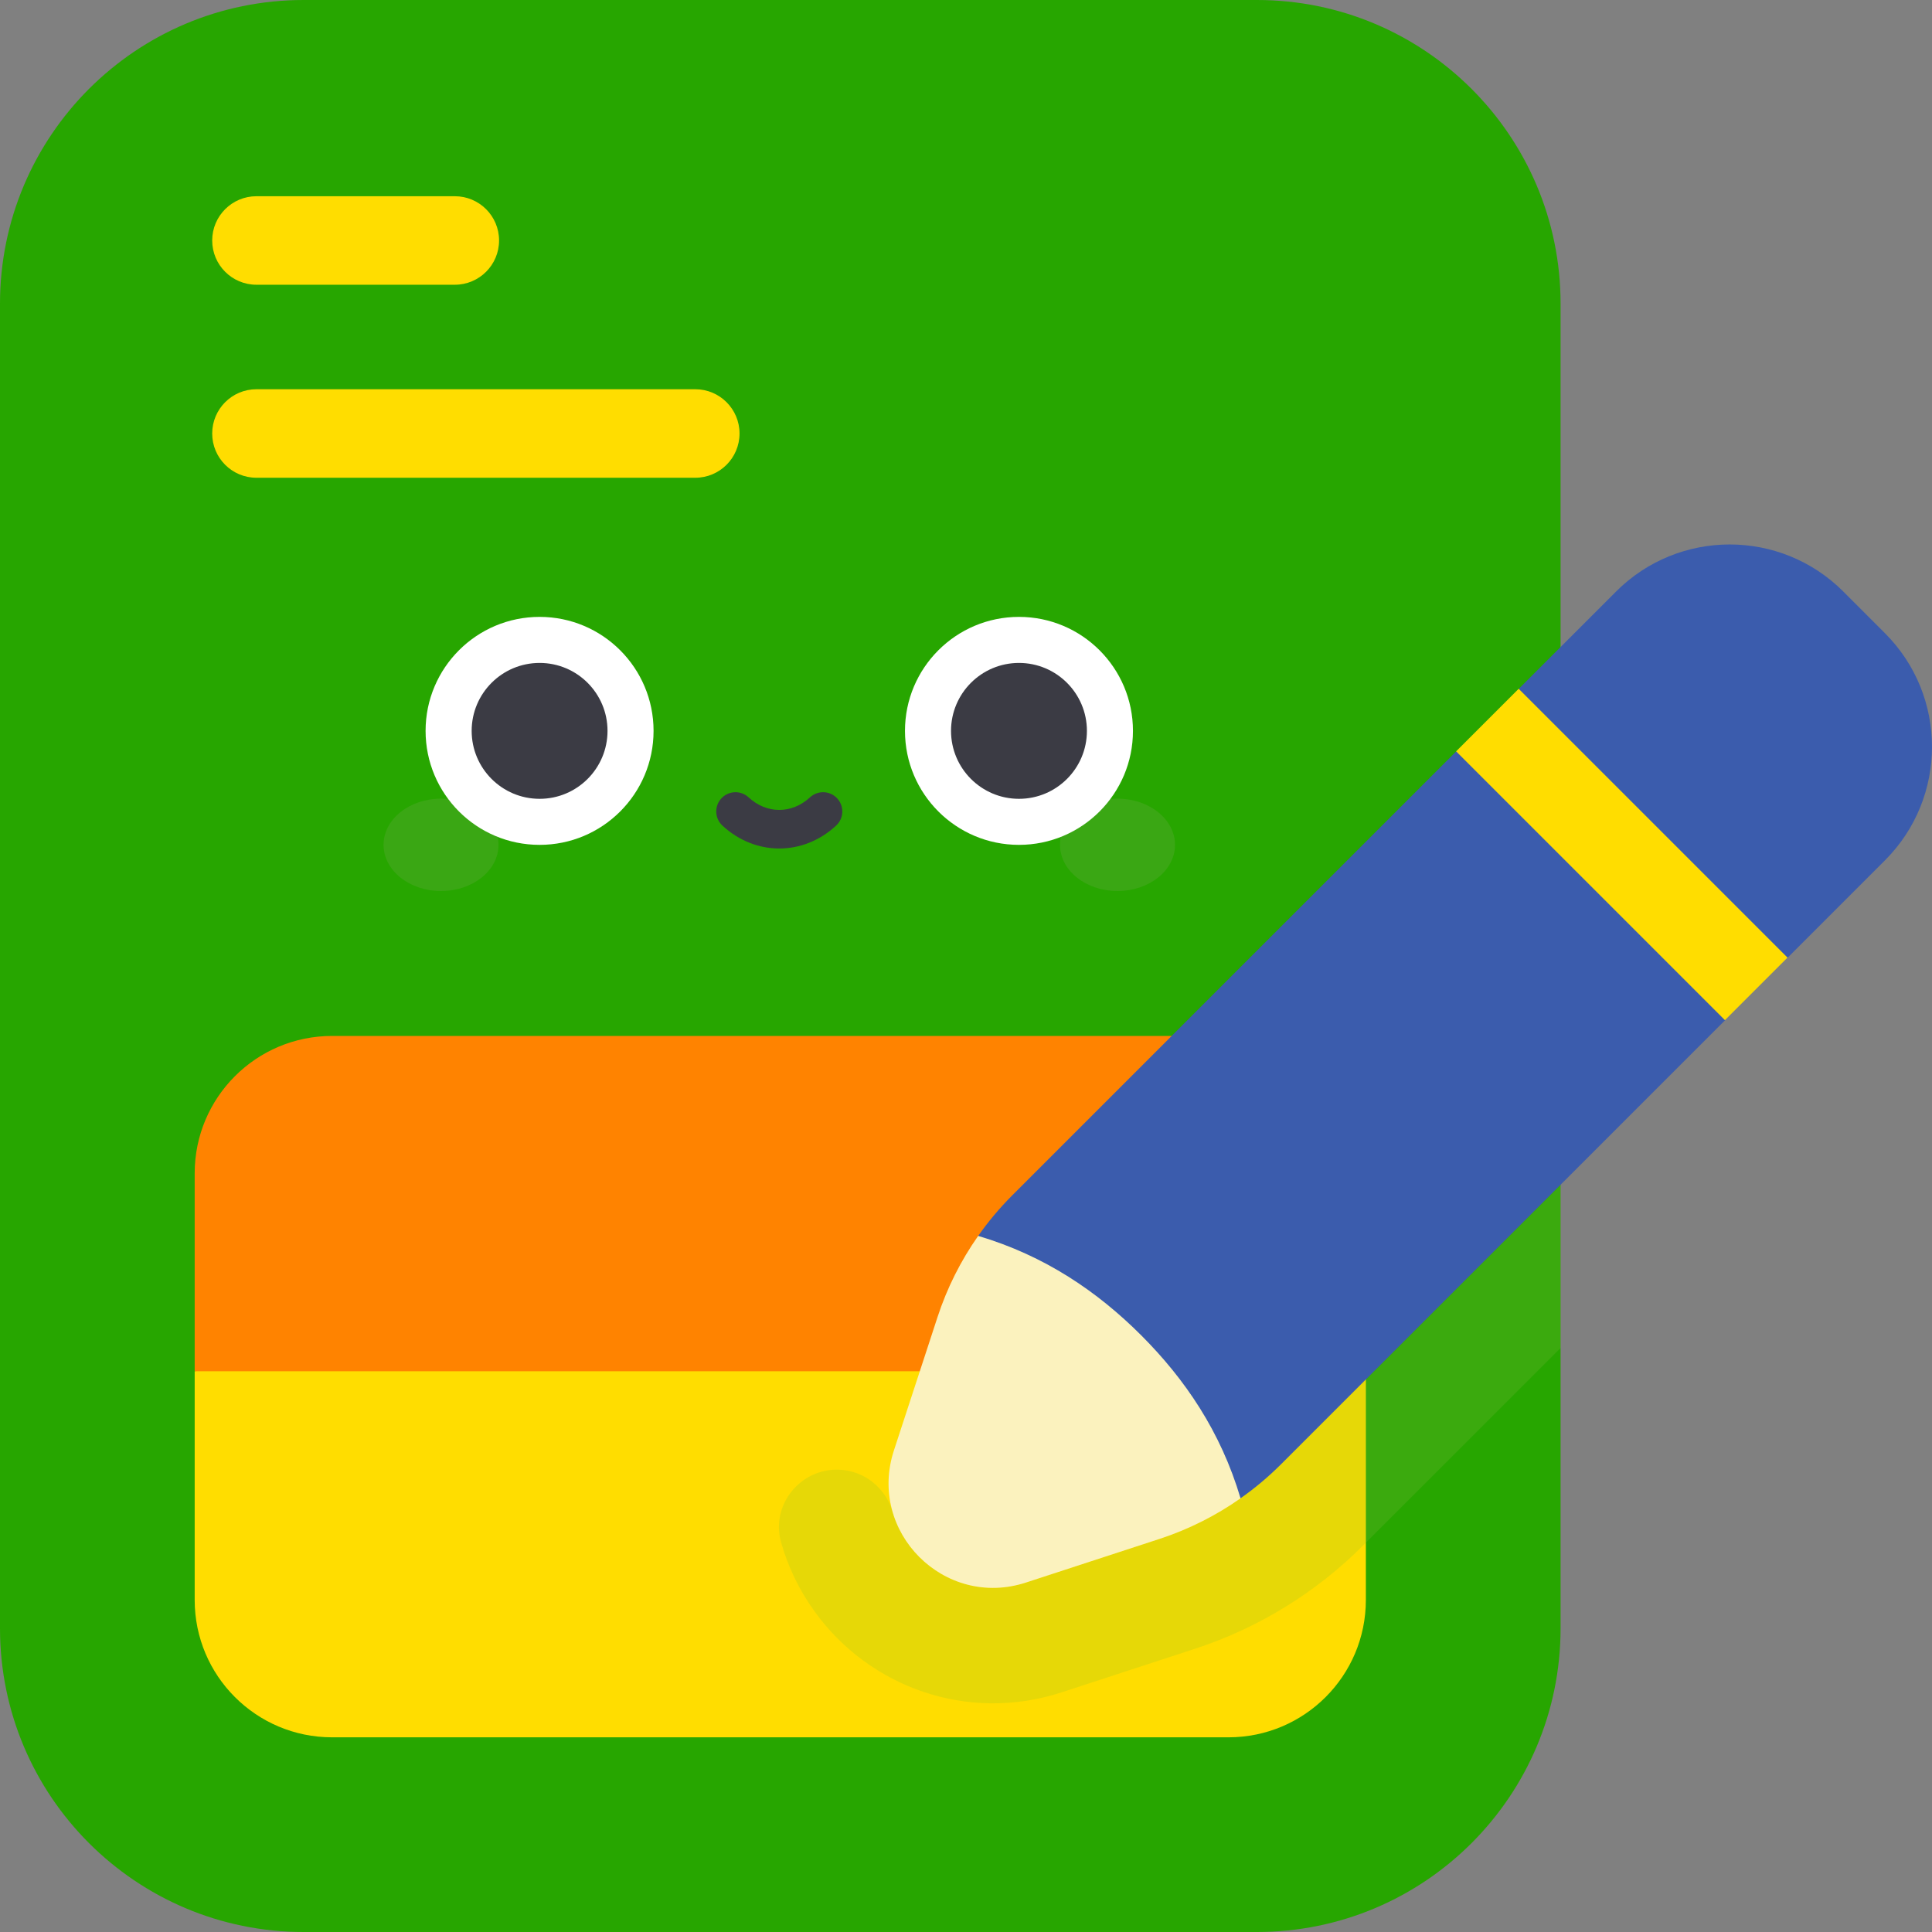 <svg width="60" height="60" viewBox="0 0 60 60" fill="none" xmlns="http://www.w3.org/2000/svg">
<rect x="0" y="0" width="60" height="60" fill="#808080" stroke="none"/>
<path d="M0 50.569C0 55.778 4.222 60 9.431 60H39.034C44.242 60 48.465 55.778 48.465 50.569V9.431C48.465 4.222 44.242 0 39.034 0H9.431C4.222 0 0 4.222 0 9.431L0 50.569Z" fill="#27A600"/>
<path opacity="0.1" d="M36.01 47.791L31.862 49.147C29.997 49.757 28.205 48.614 27.723 46.957C27.503 46.202 26.835 45.666 26.049 45.642C24.848 45.604 23.932 46.74 24.257 47.897C24.472 48.661 24.824 49.392 25.309 50.061C26.999 52.392 30.041 53.515 32.977 52.555L37.124 51.2C39.072 50.563 40.869 49.46 42.318 48.01L48.465 41.864V36.793L39.783 45.474C38.725 46.533 37.432 47.326 36.01 47.791Z" fill="#F5C98D"/>
<path d="M6.046 49.688V42.585L24.191 39.296L42.418 42.585V49.688C42.418 52.044 40.508 53.954 38.152 53.954H10.313C7.956 53.954 6.046 52.044 6.046 49.688Z" fill="#FFDD00"/>
<path d="M6.046 42.585V36.438C6.046 34.082 7.957 32.172 10.313 32.172H38.152C40.508 32.172 42.418 34.082 42.418 36.438V42.585H6.046Z" fill="#FF8300"/>
<path opacity="0.1" d="M42.418 47.91V42.84L39.783 45.475C38.725 46.533 37.432 47.327 36.01 47.791L31.862 49.147C29.997 49.757 28.204 48.614 27.723 46.957C27.503 46.202 26.835 45.666 26.049 45.642C24.847 45.604 23.932 46.74 24.257 47.897C24.472 48.661 24.824 49.392 25.309 50.061C26.999 52.392 30.04 53.515 32.976 52.555L37.123 51.2C39.072 50.563 40.868 49.46 42.318 48.01L42.418 47.91Z" fill="#04B048"/>
<path d="M21.592 14.837H7.964C7.205 14.837 6.59 14.222 6.59 13.463C6.59 12.704 7.205 12.088 7.964 12.088H21.592C22.351 12.088 22.967 12.704 22.967 13.463C22.966 14.222 22.351 14.837 21.592 14.837Z" fill="#FFDD00"/>
<path d="M14.124 8.843H7.964C7.205 8.843 6.59 8.228 6.59 7.468C6.59 6.709 7.205 6.094 7.964 6.094H14.124C14.884 6.094 15.499 6.709 15.499 7.468C15.499 8.228 14.883 8.843 14.124 8.843Z" fill="#FFDD00"/>
<path d="M58.539 19.665L57.244 18.369C55.296 16.422 52.138 16.422 50.19 18.369L47.172 21.387L46.928 22.961L45.228 23.331L31.433 37.126C31.045 37.515 30.692 37.935 30.378 38.383C30.649 41.141 31.012 43.185 32.368 44.541C33.724 45.897 35.768 46.26 38.526 46.531C38.973 46.217 39.394 45.864 39.783 45.475L53.577 31.681L53.948 29.981L55.521 29.737V29.737L58.539 26.719C60.487 24.771 60.487 21.613 58.539 19.665Z" fill="#3B5CAD"/>
<path d="M38.526 46.531C37.911 44.455 36.795 42.824 35.44 41.468C34.084 40.113 32.453 38.998 30.378 38.382C29.837 39.152 29.411 39.999 29.117 40.899L27.761 45.046C26.934 47.577 29.332 49.974 31.862 49.147L36.01 47.792C36.909 47.498 37.757 47.072 38.526 46.531Z" fill="#FBF2BE"/>
<path d="M45.221 23.334L47.164 21.391L55.512 29.739L53.569 31.682L45.221 23.334Z" fill="#FFDD00"/>
<path opacity="0.1" d="M13.697 27.672C14.683 27.672 15.482 27.03 15.482 26.238C15.482 25.445 14.683 24.803 13.697 24.803C12.711 24.803 11.912 25.445 11.912 26.238C11.912 27.03 12.711 27.672 13.697 27.672Z" fill="#EAADCD"/>
<path opacity="0.1" d="M34.705 27.672C35.691 27.672 36.491 27.03 36.491 26.238C36.491 25.445 35.691 24.803 34.705 24.803C33.719 24.803 32.92 25.445 32.92 26.238C32.92 27.03 33.719 27.672 34.705 27.672Z" fill="#EAADCD"/>
<path d="M16.758 26.238C18.713 26.238 20.297 24.653 20.297 22.698C20.297 20.743 18.713 19.158 16.758 19.158C14.802 19.158 13.217 20.743 13.217 22.698C13.217 24.653 14.802 26.238 16.758 26.238Z" fill="white"/>
<path d="M31.645 26.238C33.6 26.238 35.185 24.653 35.185 22.698C35.185 20.743 33.6 19.158 31.645 19.158C29.69 19.158 28.105 20.743 28.105 22.698C28.105 24.653 29.69 26.238 31.645 26.238Z" fill="white"/>
<path d="M16.758 24.808C17.923 24.808 18.867 23.863 18.867 22.698C18.867 21.533 17.923 20.588 16.758 20.588C15.592 20.588 14.648 21.533 14.648 22.698C14.648 23.863 15.592 24.808 16.758 24.808Z" fill="#3B3B44"/>
<path d="M31.645 24.808C32.81 24.808 33.755 23.863 33.755 22.698C33.755 21.533 32.81 20.588 31.645 20.588C30.48 20.588 29.535 21.533 29.535 22.698C29.535 23.863 30.48 24.808 31.645 24.808Z" fill="#3B3B44"/>
<path d="M24.201 26.351C23.574 26.351 22.947 26.113 22.435 25.639C22.193 25.415 22.179 25.036 22.403 24.794C22.628 24.552 23.006 24.538 23.248 24.762C23.809 25.283 24.593 25.283 25.155 24.762C25.397 24.538 25.775 24.552 25.999 24.794C26.224 25.036 26.209 25.415 25.967 25.639C25.456 26.113 24.828 26.351 24.201 26.351Z" fill="#3B3B44"/>
</svg>
